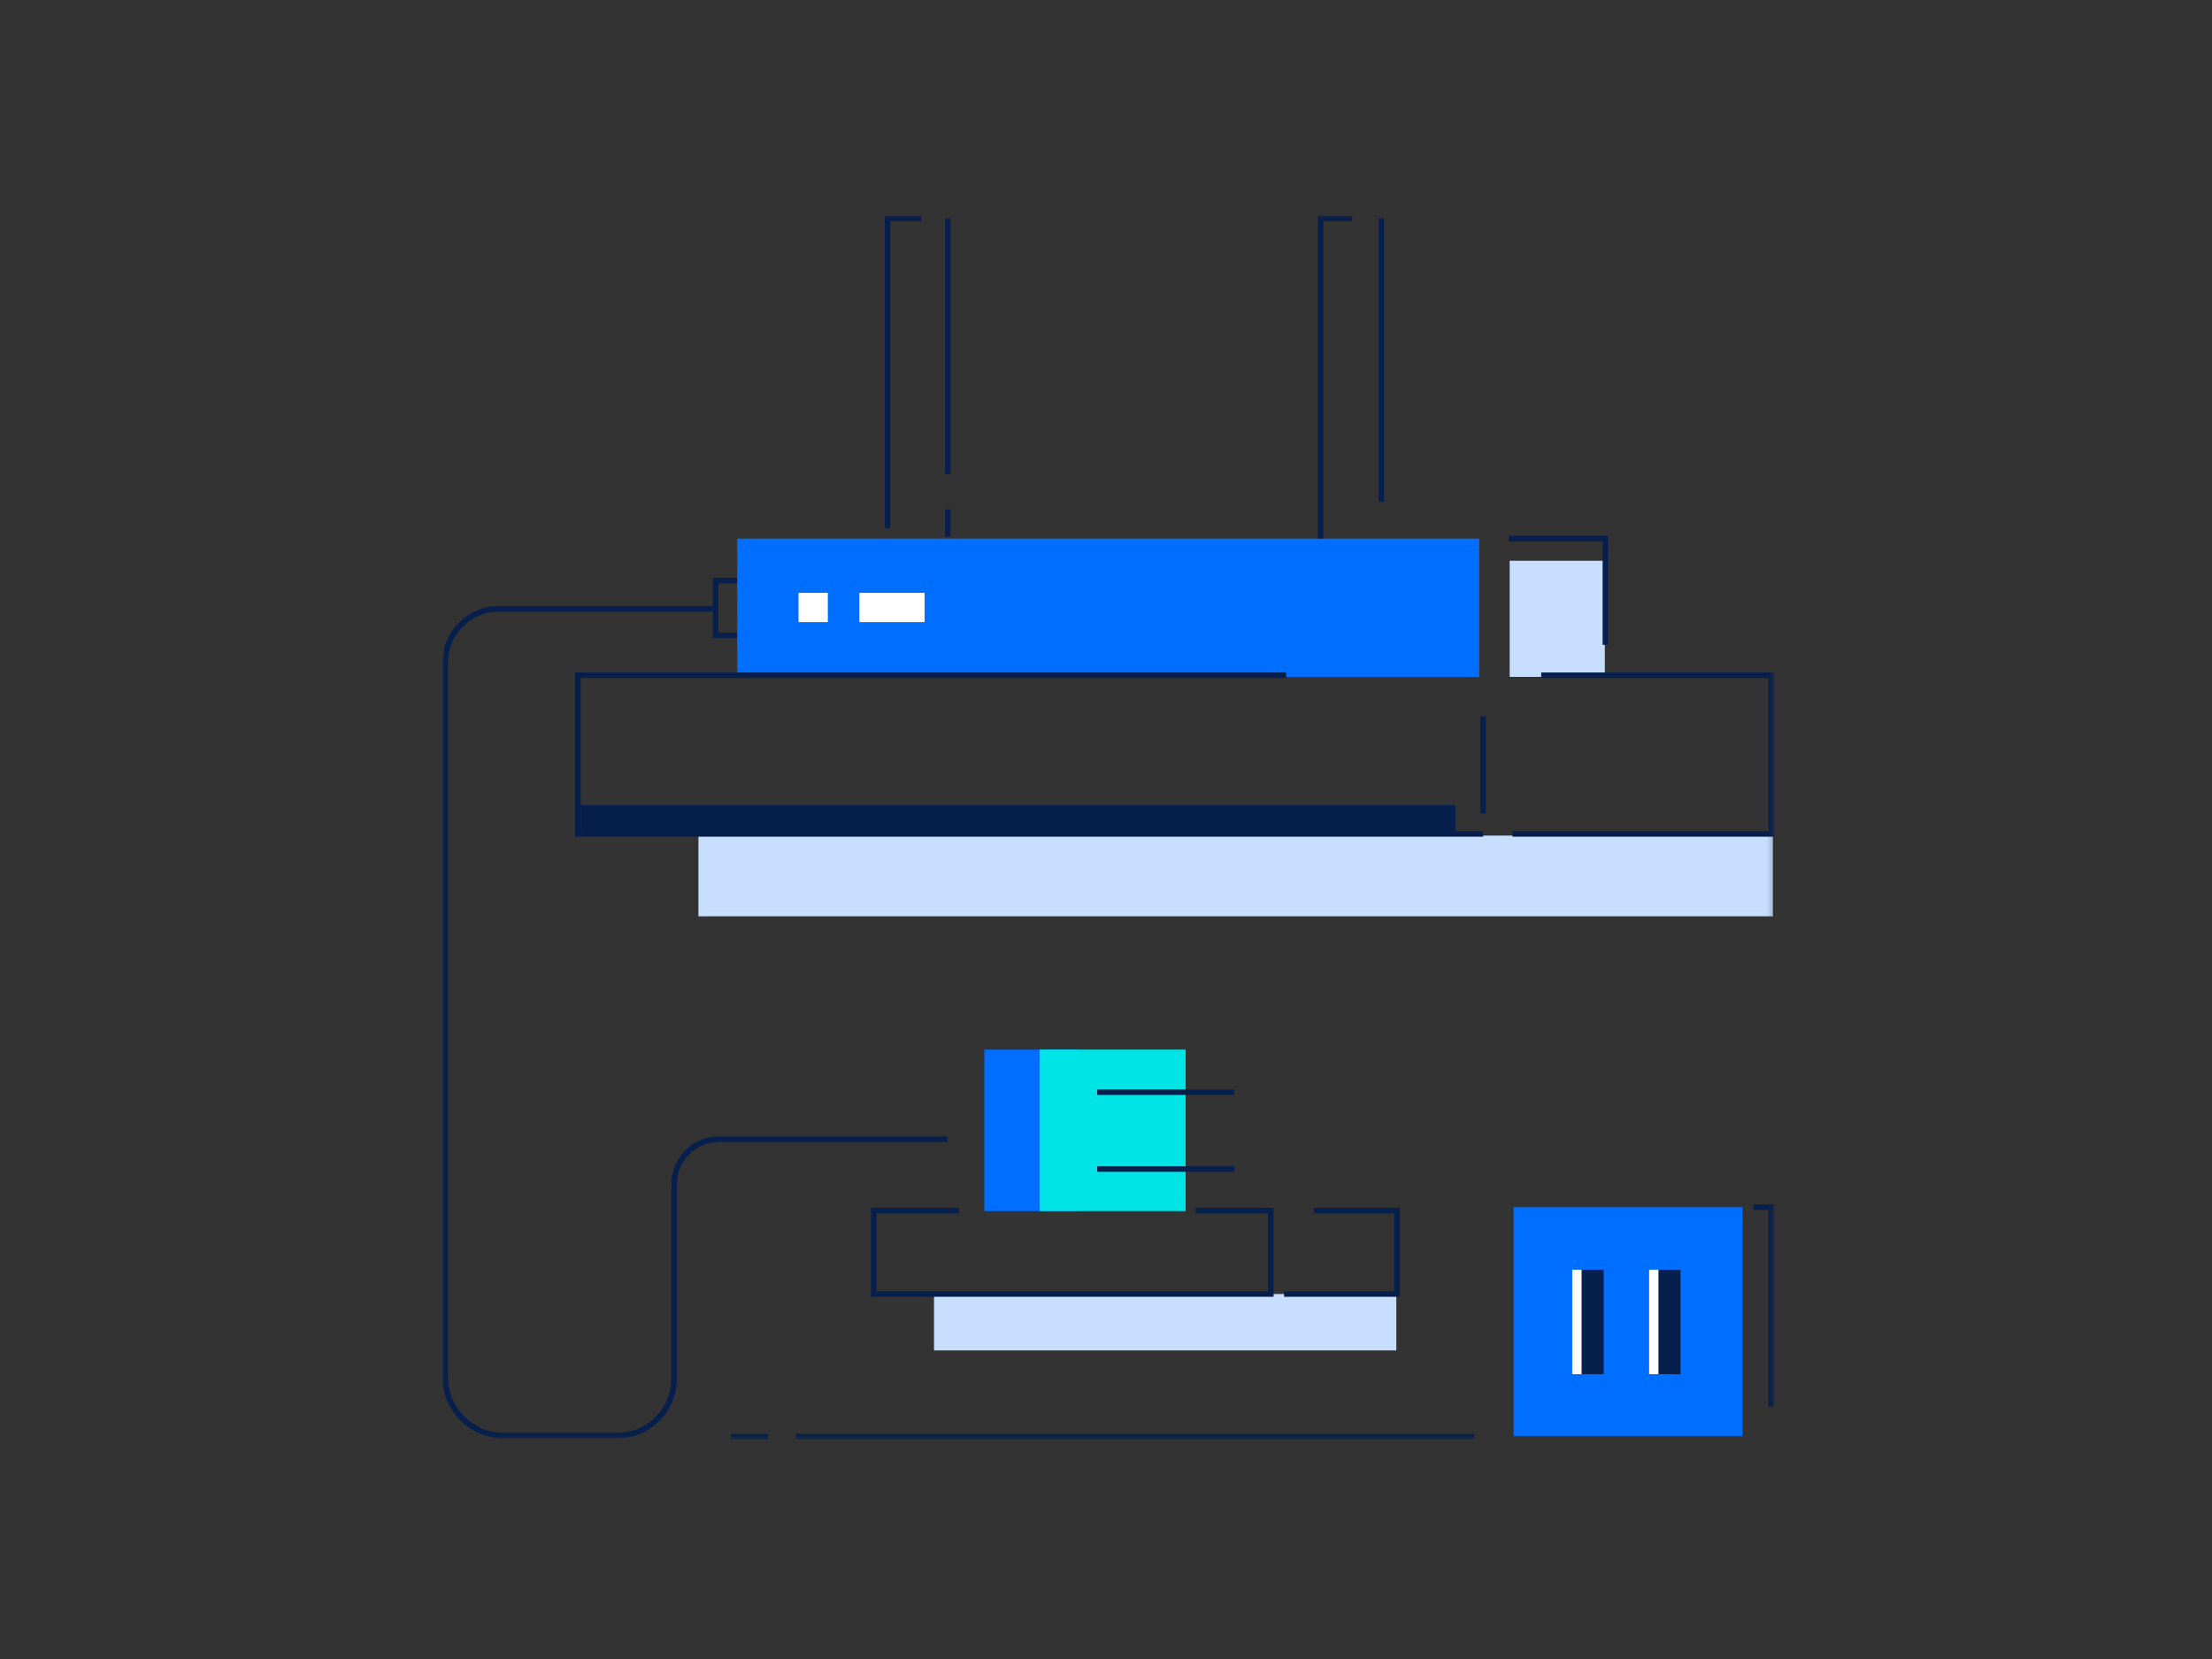 <svg viewBox="0 0 400 300" fill="none" xmlns="http://www.w3.org/2000/svg"><rect x="0" y="0" width="400" height="300" fill="#333333" stroke="none"/><mask id="a" style="mask-type:alpha" maskUnits="userSpaceOnUse" x="80" y="39" width="241" height="222"><path d="M320.8 39H80v221.3h240.8V39Z" fill="#fff"/></mask><g mask="url(#a)"><path d="M134.3 114.9h-4.9V105h4.9" stroke="#071F4D"/><path d="M128.9 110.1H90.2c-5.3 0-9.7 4.3-9.7 9.7V249c0 5.9 4.8 10.6 10.6 10.6h20.5c5.7 0 10.3-4.6 10.3-10.3v-35.2c0-4.4 3.6-8.1 8.1-8.1h41.3" stroke="#071F4D"/><path fill-rule="evenodd" clip-rule="evenodd" d="M133.3 122.4h134.2v-25H133.3v25Z" fill="#006EFF"/><path fill-rule="evenodd" clip-rule="evenodd" d="M273 122.4h17.2v-21H273v21Z" fill="#C7DEFF"/><path d="M166.6 39.5h-6.1v56M171.4 39.5v46.2" stroke="#071F4D"/><path fill-rule="evenodd" clip-rule="evenodd" d="M144.4 112.5h5.3v-5.3h-5.3v5.3ZM155.4 112.5h11.8v-5.3h-11.8v5.3Z" fill="#fff"/><path d="M272.8 97.4h17.5v19.2" stroke="#071F4D"/><path fill-rule="evenodd" clip-rule="evenodd" d="M126.3 165.7h194.3v-14.6H126.3v14.6ZM168.9 244.2h83.6V234h-83.6v10.2Z" fill="#C7DEFF"/><path d="M278.7 122.1h41.6v28.7h-46.8M232.6 122.1H104.5v28.7h163.7" stroke="#071F4D"/><path fill-rule="evenodd" clip-rule="evenodd" d="M273.7 259.7h41.4v-41.4h-41.4v41.4Z" fill="#006EFF"/><path fill-rule="evenodd" clip-rule="evenodd" d="M284.3 248.5h5.7v-18.9h-5.7v18.9Z" fill="#071F4D"/><path fill-rule="evenodd" clip-rule="evenodd" d="M284.3 248.5h1.7v-18.9h-1.7v18.9Z" fill="#fff"/><path fill-rule="evenodd" clip-rule="evenodd" d="M298.2 248.5h5.7v-18.9h-5.7v18.9Z" fill="#071F4D"/><path d="M317.1 218.3h3.2v36.1" stroke="#071F4D"/><path fill-rule="evenodd" clip-rule="evenodd" d="M298.2 248.5h1.7v-18.9h-1.7v18.9Z" fill="#fff"/><path fill-rule="evenodd" clip-rule="evenodd" d="M178 219h17.3v-29.2H178V219Z" fill="#006EFF"/><path fill-rule="evenodd" clip-rule="evenodd" d="M188 219h26.4v-29.2H188V219Z" fill="#00E4E5"/><path d="M198.4 197.5h24.8M198.4 211.4h24.8M171.4 92.1V97M266.6 259.8H143.9M132.2 259.8h6.7M237.6 218.9h15V234h-20.4M173.4 218.9H158V234h71.8v-15.1h-13.6M268.2 147.1v-17.6M238.8 97.4V39.5h5.7M249.8 39.5v51.2" stroke="#071F4D"/><path fill-rule="evenodd" clip-rule="evenodd" d="M105 150.6h158.2v-5H105v5Z" fill="#071F4D"/></g></svg>